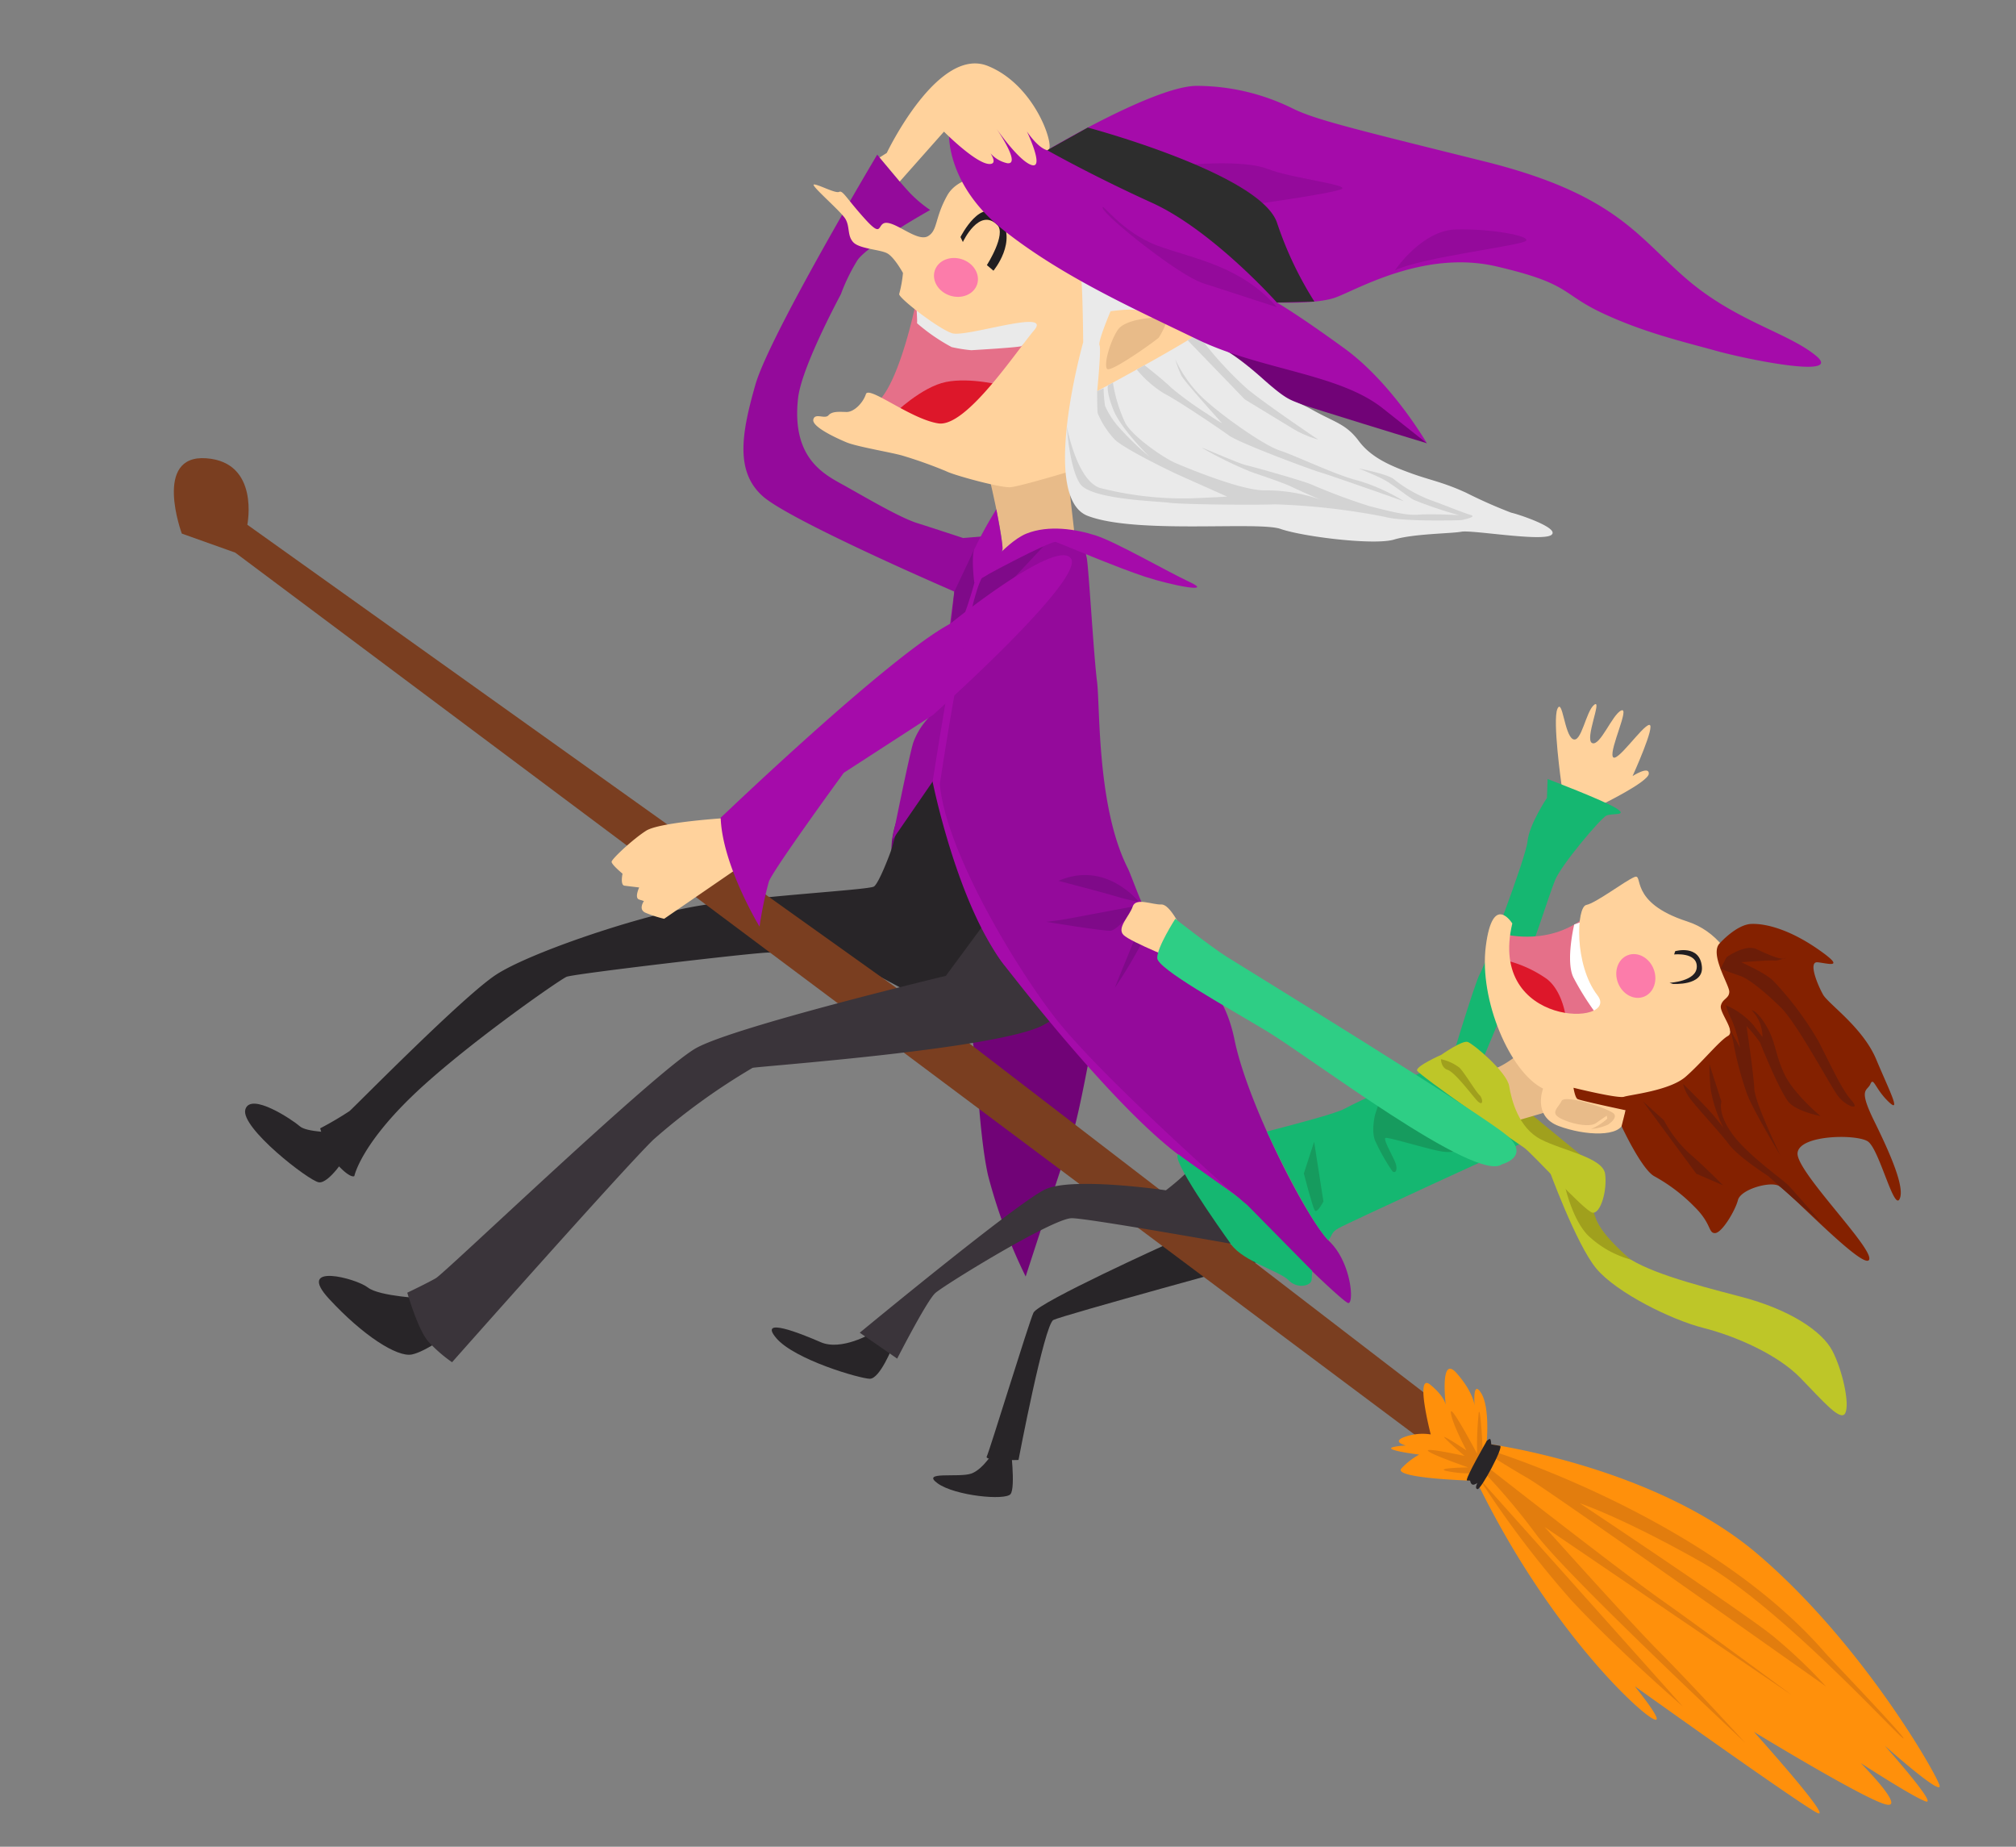<svg xmlns="http://www.w3.org/2000/svg" width="294.945" height="270.131" viewBox="0 0 294.945 270.131">
  <rect x="0" y="0" width="294.945" height="270.131" fill="#808080" stroke="none"/>
  <g id="Group_5430" data-name="Group 5430" transform="matrix(0.951, 0.309, -0.309, 0.951, -335.192, -441.762)">
    <path id="Path_13443" data-name="Path 13443" d="M1204.532,704.755s3.457,4.324,7.284,5.812,10.951,1.118,18.5.665,12.968,1.142,15.256,3.375,4.84,6.592,4.627,8.081-3.615-.638-7.868-2.871-10.952-2.871-15.736-2.552-13.609-.957-17.543-3.4-11.377-12.015-11.377-12.015Z" transform="translate(-474.222 -292.954)" fill="#bec628"/>
    <path id="Path_13444" data-name="Path 13444" d="M1206.451,705.568s2.623,4.8,5.813,6.539a14.74,14.74,0,0,0,7.112,1.468s-4.988-1.988-6.594-4-1.606-2.574-1.606-2.574Z" transform="translate(-480.199 -295.488)" fill="#a0a01d"/>
    <path id="Path_13445" data-name="Path 13445" d="M1174.351,681.124s9.373,3.709,11.282,4.378a1.4,1.4,0,0,1,.845,2.233s-8.4-2.193-11.428-3.305-4.433-1.51-4.433-1.51Z" transform="translate(-455.795 -278.841)" fill="#a0a01d"/>
    <path id="Path_13446" data-name="Path 13446" d="M896.283,868.514s-3.4,3.89-6.7,3.571-9.888-.739-6.379,1.438,13.44,1.858,14.854,1.433,1.733-5.542,1.733-5.542l-4.36-1.745Z" transform="translate(-259.379 -405.883)" fill="#282528"/>
    <path id="Path_13447" data-name="Path 13447" d="M981,900.684s-.693,3.4-2.26,4.572-7.2,1.914-4.226,2.871,10.207-.638,10.633-1.808-2.233-6.8-2.233-6.8Z" transform="translate(-321.664 -427.571)" fill="#282528"/>
    <path id="Path_13448" data-name="Path 13448" d="M1009.467,784.95s-15.45,14.078-15.646,15.741.142,21.337,0,22.115,4.575-.957,4.575-.957-2.538-19.989-1.475-21.052,26.6-17.822,26.6-17.822Z" transform="translate(-335.349 -348.205)" fill="#282528"/>
    <path id="Path_13449" data-name="Path 13449" d="M1140.995,506.353h6.379s5.529-5.316,5.21-6.486-2.151,1.063-2.151,1.063.933-8.293,0-7.868-2.833,7.017-3.637,6.06.153-7.762-.91-6.8-1.3,5.954-2.565,5.848-.572-6.7-1.449-5.423-.027,5.954-1.409,5.742-3.333-5.316-3.527-3.509,3.977,10.327,3.977,10.327Z" transform="translate(-432.853 -150.197)" fill="#ffd29c"/>
    <path id="Path_13450" data-name="Path 13450" d="M1140.379,578.248s-.312-13.755,0-15.2,1.169-18.166.638-20.619.741-6.919.741-6.919l-.759-2.658s8.683.425,10.836.957-.373.851-1.024,1.489-4.022,8.825-4.2,11.27-.069,9.675-.335,10.207-1.92,21.75-1.92,21.75Z" transform="translate(-435.108 -177.861)" fill="#15b771"/>
    <path id="Path_13451" data-name="Path 13451" d="M1156.107,585.217s-2.5,5.943-11.109,6.9c0,0,.535,9.037,6.383,10.951s14.035-4.359,14.035-4.359Z" transform="translate(-438.348 -213.525)" fill="#e57089"/>
    <path id="Path_13452" data-name="Path 13452" d="M1176.251,589.015l-1.411,1.122s.434,5.47,2.264,7.384a39.777,39.777,0,0,0,4.753,3.987l1.116-3.4Z" transform="translate(-458.671 -216.112)" fill="#fff"/>
    <path id="Path_13453" data-name="Path 13453" d="M1161.285,623.388s-1.648-3.828-4.572-4.891a17.7,17.7,0,0,0-6.539-.744,6.077,6.077,0,0,0,3.3,5.21C1156.873,624.823,1161.285,623.388,1161.285,623.388Z" transform="translate(-441.872 -235.652)" fill="#dd172a"/>
    <path id="Path_13454" data-name="Path 13454" d="M1158.139,654.581s-2.243,4.019-4.524,4.657-.973,3.161,1.3,4.292a25.012,25.012,0,0,0,4.716,1.711l6.167-4.2Z" transform="translate(-443.405 -260.764)" fill="#e8bb89"/>
    <path id="Path_13455" data-name="Path 13455" d="M864.913,619.681a12.5,12.5,0,0,0,.212,6.658c1.143,3.31,17.031,18.711,19.006,21.332s5.627,13.639,9.17,19.646a77.853,77.853,0,0,0,9.808,12.373s0-18.223.08-21.811-2.073-18.58-2.073-18.58l-23.205-25.119S865.445,607.081,864.913,619.681Z" transform="translate(-247.359 -231.893)" fill="#710377"/>
    <path id="Path_13456" data-name="Path 13456" d="M634.849,857.755s-3.934,1.276-5.16.744-8.456-2.611-8.35.13,12.029,7.042,13.51,6.805,2.651-4.865,2.651-4.865Z" transform="translate(-81.721 -398.782)" fill="#282528"/>
    <path id="Path_13457" data-name="Path 13457" d="M693.336,918.515s-6.471,1.807-8.491,1.063-11.27-.251-4.891,3.33,12.121,5.07,14.035,4.006,4.785-5.21,4.785-5.21Z" transform="translate(-120.134 -440.51)" fill="#282528"/>
    <path id="Path_13458" data-name="Path 13458" d="M723.242,611.59s.31,8.744.31,9.476-.213,5.2-.744,5.941-16.825,6.937-24.574,11.177-20.4,13.7-24.016,18.168-13.716,24.774-14.248,25.624a48.6,48.6,0,0,1-3.3,3.721s2.126,3.269,4.359,4.453,2.552.651,2.552.651-.518-4.4,4.359-13.609,15.311-22.966,16.161-23.711,25.335-12,26.968-12.487,9.926-3.33,11.309-2.811,15.1,2.811,15.1,2.811,12.546-17.768,10.739-23.108-8.719-13.208-8.719-13.208l-10.659-.235Z" transform="translate(-105.786 -226.619)" fill="#282528"/>
    <path id="Path_13459" data-name="Path 13459" d="M504.744,594.124s-7.655-9.7,0-11.584,8.718,7.391,8.718,7.391l112.876,35.6L728.45,661.745l6.38,8.052L513.037,594.358Z" transform="translate(0 -211.531)" fill="#7a3e20"/>
    <path id="Path_13460" data-name="Path 13460" d="M778.567,651.922s-27,16.538-31.465,21.323-24.773,42.636-25.837,43.806-3.314,3.3-3.314,3.3,3.143,4.678,5.142,5.848A20.983,20.983,0,0,0,727.325,728s15.2-34.908,17.969-40.1a94.293,94.293,0,0,1,10.542-14.443c.622-.426,33.149-13.619,38.469-19.037a18.462,18.462,0,0,0,5.183-12.223L786.7,627.53Z" transform="translate(-147.516 -242.342)" fill="#3a343a"/>
    <path id="Path_13461" data-name="Path 13461" d="M853.476,463.863s5.939,9.518,6.191,11.563l.252,2.046,9.481-6.8-5.656-12.418Z" transform="translate(-239.813 -127.058)" fill="#e8bb89"/>
    <path id="Path_13462" data-name="Path 13462" d="M747.689,355.515s4.891,3.156,6.592,4.023a18.992,18.992,0,0,0,3.277,1.293s-7.105,7.691-7.849,10.278a27.678,27.678,0,0,0-.767,5.458c-.19,1.169-2.157,12.064-1.253,16.437,1.7,8.23,6.555,9.313,9.869,9.941s9.482,2.054,12.352,2.032,7.061,0,7.061,0l3.2-1.335,1.624,3.864,6.431-6.783s3.536-.961,4.053-.789c2.3.766,2.153,1.2,2.756,2.151s5.369,13.226,7.058,16.8c1.565,3.31,5.625,17.478,12.741,24.61.56.562,3.278,4.059,3.877,4.525,8.2,6.379,14.035,6.242,18.713,14.5s18.181,21.723,22.328,23.76,6.379,7.867,5.316,7.717-9.379-4.119-15.96-7.717-6.156-2.206-14.768-5.453-26.113-14.334-32.354-18.307-17.618-21.337-18.15-22.6l-3.075,10.33s-1.458-12.44-1.477-14.567a10.4,10.4,0,0,1,1.043-4.2s-9.2,10.168-9.544,11.917-6.4,15.562-5.767,18.172a56.338,56.338,0,0,1,1.008,6.347s-9.285-11.105-10.144-13.057c0,0,4.777-7.068,6.159-9.022s17.006-28.345,17.006-28.345l-.876-4.669s-26.084-2.435-31-4.62-5.771-7.693-6.032-15.2S747.689,355.515,747.689,355.515Z" transform="translate(-163.308 -57.092)" fill="#940a9b"/>
    <path id="Path_13463" data-name="Path 13463" d="M797.544,405.908s1.3,11.851-1,15.254a3.924,3.924,0,0,0,2.807,2.552c2.233.532,9.995.626,11.164-.485s7.588-21.445,6.505-22.017S797.544,405.908,797.544,405.908Z" transform="translate(-201.04 -88.184)" fill="#e57089"/>
    <path id="Path_13464" data-name="Path 13464" d="M799.684,403.274s1.034,2.552,1.034,2.791a27.559,27.559,0,0,0,5.9,1.754,21.8,21.8,0,0,0,2.871-.452s6.759-2.634,6.842-2.872,4.083-6.565,4.083-6.565Z" transform="translate(-203.179 -85.979)" fill="#eaeaea"/>
    <path id="Path_13465" data-name="Path 13465" d="M819.63,438.431s-4.946.281-8.134,2.073-5.821,6.806-5.821,6.806,7.68.985,9.422,0S819.63,438.431,819.63,438.431Z" transform="translate(-207.26 -113.56)" fill="#dd172a"/>
    <path id="Path_13466" data-name="Path 13466" d="M899.776,373.114l5,3.084s-30.409.638-34.024,0S840.341,363.4,840.341,363.4Z" transform="translate(-230.868 -62.464)" fill="#710377"/>
    <path id="Path_13467" data-name="Path 13467" d="M763.538,346.987s-5.529,1.479-6.273,5.236.27,5.246-.822,6.521-4.589-.319-6.243,0,.28,2.533-3.271.5-4.443-3.054-4.868-2.629-3.19-.106-3.828.107,4.906,2.488,5.917,3.37.994,2.265,2.164,2.9,4.04-.212,5.21,0,3.083,2.02,3.083,2.02a17.914,17.914,0,0,1,.425,3.083c-.106.532,6.988,3.084,9.129,3.084s12.889-8.056,11.29-4.135-5.08,16.648-9.134,17.3-11.391-2.147-11.391-.8-.837,3.049-1.907,3.368-2.027.532-2.346,1.276-2.02.213-1.914,1.276,3.934,1.524,5.635,1.666,6.911-.663,8.506-.685a65.03,65.03,0,0,1,6.7.2c1.276.2,8.081-.122,9.569-.653s12.333-8.187,12.333-8.187,7.974-9.675,8.506-16.587a32.4,32.4,0,0,0-1.914-13.007Z" transform="translate(-161.294 -51.284)" fill="#ffd29c"/>
    <path id="Path_13468" data-name="Path 13468" d="M862.008,349.515s1.081,7.974,1.922,9.782,3.217,8.931,3.217,8.931.921,23.544,8.471,23.946,23.923-6.971,27.432-6.9,13.822-1.948,16.268-3.65,7.655-3.4,9.037-4.147,11.7-2.233,12.653-3.615-5.848-1.382-6.592-1.276a71.131,71.131,0,0,1-7.23-.744c-3.721-.426-5.529-.107-8.506-.213s-6.167-.319-8.719-2.127-4.147-1.488-7.868-2.233-2.764.35-8.4-2.126-7.868-2.476-7.868-2.476l-6.7-5.5Z" transform="translate(-245.624 -53.006)" fill="#eaeaea"/>
    <path id="Path_13469" data-name="Path 13469" d="M885.261,385.713s-.428,4.814,0,5.239,1.748,6.486,1.748,6.486,13.109-13.688,12.115-13.7-2.477-.859-4.823,0a12.423,12.423,0,0,1-5.338.662C888.128,384.318,885.261,385.713,885.261,385.713Z" transform="translate(-261.33 -76.05)" fill="#ffd29c"/>
    <path id="Path_13470" data-name="Path 13470" d="M809.675,369.085s1.051-6.866,4.625-4.447,1.485,7.637,1.485,7.637l-1.166-.478s1.34-5.185-.356-6.054c-3.342-1.712-4.03,3.925-4.03,3.925Z" transform="translate(-209.984 -62.953)" fill="#211e21"/>
    <path id="Path_13471" data-name="Path 13471" d="M1179.057,578.067s-4.36-11.283-13.5-11.269-8.187-4.8-9.357-3.785-4.153,5.341-5.426,6.052.96,8.864,5.638,12.07-13.822,9.586-15.1-6.15c0,0-4.147-3.509-2.658,4.359s9.148,16.48,14.409,17.225c0,0-.268,4.33,3.879,4.5s9.144-1.25,8.825-3.515l-.319-2.265S1182.035,594.971,1179.057,578.067Z" transform="translate(-433.807 -198.308)" fill="#ffd29c"/>
    <path id="Path_13472" data-name="Path 13472" d="M1211.52,570.011s1.466-3.315,3.486-4.059,5.635-.957,10.526.532,1.808,1.489.425,1.808,1.07,3.19,2.236,4.253,7.014,2.765,10.31,6.592,6.061,6.524,3.615,5.335-3.19-2.817-3.3-1.631-1.595,1.08,2.233,5.014,7.337,7.921,7.017,9.7-5.1-6.082-7.017-6.616-9.888,2.176-9.25,4.808,14.992,9.818,14.779,11.594-14.46-5.985-15.949-6.2-5.1,2.233-5,3.828-.744,5.316-1.7,5.635-.877-1.169-4.107-2.764a25.1,25.1,0,0,0-6.951-2.407c-2.126-.464-6.774-5.477-6.774-5.477l-.165-2.4s-6.777.718-7.2.611-1.063-1.382-1.063-1.382,6.7-.48,7.443-1.037,6.06-2.9,7.655-5.555,3.084-6.562,4.04-7.587-2.233-2.832-2.339-3.9.851-1.382.532-2.339S1210.415,571.932,1211.52,570.011Z" transform="translate(-474.222 -200.013)" fill="#842100"/>
    <path id="Path_13473" data-name="Path 13473" d="M976.695,761.312s-28.72,3.911-31.358,4.762-14.759,15.1-15.61,16.587-2.339,10.845-2.339,10.845l-6.379-1.914s16.092-25.336,19.351-28.348,16.81-5.307,16.81-5.307a33.526,33.526,0,0,0,2.328-3.877C959.751,753.248,976.695,761.312,976.695,761.312Z" transform="translate(-285.804 -328.473)" fill="#3a343a"/>
    <path id="Path_13474" data-name="Path 13474" d="M1222.675,588.342s3.1-2.106,4.418.958c1.124,2.617-3.262,3.7-3.262,3.7h-.519s3.71-1.4,3.07-3.473-3.708-.678-3.708-.678Z" transform="translate(-491.248 -215.173)" fill="#211e21"/>
    <path id="Path_13475" data-name="Path 13475" d="M1182.267,812.608s24.242-4.532,42.742,3.123,34.609,22.328,35.725,23.923-9.41-3.031-9.41-3.031,10.1,5.9,8.242,5.9-10.794-2.392-10.794-2.392,9.006,4.625,5.061,4.625-21.333-4.142-21.333-4.142,15.315,8.847,12.444,8.408-31.1-9.37-31.1-9.37,7.177,4.626,3.509,3.589-19.231-8.78-34.814-25c0,0-11.969,3.552-10.985,1.638a10.406,10.406,0,0,1,1.828-2.7s-5.825,1.131-3.734,0,2.758-.789,2.758-.789-3.645.615-2.076-.821a7.718,7.718,0,0,1,3.75-1.723s-5.113-8.006-2.291-6.89,3.14,2.315,3.14,2.315-3.349-7.106,0-5.109,3.987,3.788,3.987,3.788-1.595-3.735.319-2.125S1182.267,812.608,1182.267,812.608Z" transform="translate(-454.827 -362.394)" fill="#ff900b"/>
    <path id="Path_13476" data-name="Path 13476" d="M759.965,666.292s-9.074,3.58-10.563,5.387-3.509,5.487-3.4,5.88,2.06,1.164,2.06,1.164.173,1.7.811,1.581,2.127-.416,2.127-.416-.213,1.679.531,1.679h.745s-.451,1.4.708,1.548a17.258,17.258,0,0,0,2.907,0l9.463-12.327Z" transform="translate(-166.616 -268.74)" fill="#ffd29c"/>
    <path id="Path_13477" data-name="Path 13477" d="M895.407,387.181s-4.147,1.475-4.7,3.429-.4,5.488.279,5.894,5.5-6.133,5.781-6.691a11.4,11.4,0,0,0,.359-2.632Z" transform="translate(-264.935 -78.658)" fill="#e8bb89"/>
    <path id="Path_13478" data-name="Path 13478" d="M910.237,402.556a19.261,19.261,0,0,0,4.831,3.748c2.944,1.595,11.118,4.2,13.789,4.213s8.931.89,12.28.651a27,27,0,0,1,7.336.8s-11-.279-12.958-.239-12.639-.439-14.354-1-8.812-2.592-10.925-2.911a16.1,16.1,0,0,1-4.889-2.1l.885-.951s3.047,1.1,4.762,1.933a47.362,47.362,0,0,0,6.14,1.994,25.341,25.341,0,0,0,2.512.638s-7.1-4.067-7.815-4.785A17.7,17.7,0,0,1,910.237,402.556Z" transform="translate(-275.14 -89.128)" fill="#d3d3d3"/>
    <path id="Path_13479" data-name="Path 13479" d="M887.352,421.563a21.8,21.8,0,0,0,3.586,5.1c1.794,1.595,6.95,3.11,8.858,3.27s10.64.877,13.79-.319a23.929,23.929,0,0,1,7.855-1.156c.359.04-3.429-.319-4.505-.478s-4.027-.2-6.3-.239a57.7,57.7,0,0,1-7.895-1.116c-.558-.16,5.542.518,6.978.4s7.855-.359,9.689-.279a87.086,87.086,0,0,0,9.29.4c2.99-.2,5.462-.319,7.177-1.037s5.622-1.754,5.622-1.754a60.309,60.309,0,0,1-6.977-.08c-1.356-.279-3.748-1.276-5.383-1.515s-3.708-.359-3.708-.359,4.466-.6,5.542-.04a19.867,19.867,0,0,0,6.34,1.2c2.273.08,4.7.279,5.781.239s-.8,1-1,1.116-8.214,2.951-10.845,3.03a99.2,99.2,0,0,0-15.862,3.23c-2.519.957-12.806,4.187-14.72,4.545s-11.12,3.11-13.315,1.4-4.428-7.364-4.428-7.364,3.828,7.085,7.417,7.045a49.2,49.2,0,0,0,13.118-2.671c3.349-1.236,4.944-1.874,4.944-1.874s-5.7-.6-7.536-.8-9.219-1.236-10.79-2.113a13.033,13.033,0,0,1-3.444-2.814c-.239-.415-1.085-3.06-1.085-3.06l.766-.7a18.56,18.56,0,0,0,1,2.392,12.222,12.222,0,0,0,3.19,2.512,40.609,40.609,0,0,0,5.3,2.552s-5.2-2.552-7.127-4.864-1.885-3.193-1.885-3.193Z" transform="translate(-259.868 -102.073)" fill="#d3d3d3"/>
    <path id="Path_13480" data-name="Path 13480" d="M923.451,391.12l10.6,5.632s6.14,1.461,8.134,1.927a15.21,15.21,0,0,0,3.907.346s-8.533-2.431-12.041-3.787a52.916,52.916,0,0,1-8.23-4.544l-1.808-.231Z" transform="translate(-287.468 -80.892)" fill="#d3d3d3"/>
    <path id="Path_13481" data-name="Path 13481" d="M867.6,502.8s-6.55,14-6.71,14.4a32.587,32.587,0,0,1-2.127,2.711l-1.52-6.778.855-6.7,3.933.155Z" transform="translate(-242.379 -157.397)" fill="#7f0a89"/>
    <path id="Path_13482" data-name="Path 13482" d="M810.531,518.327s10.888-16.77,13.846-14.547-12.131,28.034-12.131,28.034l-9.79,12.067s-5.434,16.625-5.5,18.5a53.054,53.054,0,0,0,.737,6.694s-7.951-6.832-10.325-13.382C787.366,555.693,803.535,525.548,810.531,518.327Z" transform="translate(-194.791 -157.926)" fill="#a50baa"/>
    <path id="Path_13483" data-name="Path 13483" d="M864.675,502.722s2.373-6.96,5.054-9.182,6.668-2.86,9.778-2.86,11.324,1.754,15.151,2.233-2.153,1.276-6.459,1.276-13.317-.8-14.035-.8S864.834,502.244,864.675,502.722Z" transform="translate(-247.44 -149.144)" fill="#a50baa"/>
    <path id="Path_13484" data-name="Path 13484" d="M861.44,504.532s-1.515-3.19-1.515-4.545a58.9,58.9,0,0,1,1.267-6.648s2.405,4.361,2.636,5.173-.933,4.355-.933,4.355Z" transform="translate(-244.205 -150.954)" fill="#a50baa"/>
    <path id="Path_13485" data-name="Path 13485" d="M943.675,641.374s7.576-.449,8.852-.449,3.3-.25,3.3-.25S949.337,636.321,943.675,641.374Z" transform="translate(-301.241 -250.106)" fill="#7f0a89"/>
    <path id="Path_13486" data-name="Path 13486" d="M955.541,646.812s-7.659,4.193-8.7,4.751-2.613,1.276-2.613,1.276,8.453-1.276,9.361-1.675,2.612-4.575,2.612-4.575Z" transform="translate(-301.621 -255.321)" fill="#7f0a89"/>
    <path id="Path_13487" data-name="Path 13487" d="M983.983,659.867s-.558,7.177-.558,7.735a68.9,68.9,0,0,0,1.754-7.735c0-.8-1.276-.4-1.276-.4Z" transform="translate(-328.312 -264.025)" fill="#7f0a89"/>
    <path id="Path_13488" data-name="Path 13488" d="M864.649,525.868a53.118,53.118,0,0,1,0,6.379c-.239,2.153,3.2,23.606,3.2,23.606s8.915,15.892,18.25,22.259,24.594,15.947,33.528,18.741l8.934,2.794s-24.514-10.623-33.286-16.684-22.727-18.58-26.315-27.113c0,0-4.439-26.509-3.455-30.6Z" transform="translate(-247.415 -172.688)" fill="#a50baa"/>
    <path id="Path_13489" data-name="Path 13489" d="M790.008,292.217s1.808,7.241,12.015,11.029,21.584,5.006,31.791,6.417,21.231-1.672,28.956,1.2l7.726,2.871s-7.549-6.8-15.736-9.463-11.483-3.332-11.483-3.332,5.21-1.453,7.655-3.154,10.1-10.845,21.265-11.8,10.1.85,16.8,1.7,12.759.319,17.65.106,19-1.88,14.035-3.828-12.653-1.169-21.371-4.785-13.681-8.66-33.581-7.254-25.429,1.832-29.044,1.3a31.746,31.746,0,0,0-14.288,1.169c-5.808,1.808-17.969,15.736-17.969,15.736l-1.766-1.595s-4.785-3.3-6.592-2.552S790.008,292.217,790.008,292.217Z" transform="translate(-196.59 0)" fill="#a50baa"/>
    <path id="Path_13490" data-name="Path 13490" d="M774.036,301.155c-7.868-.531-10.124,16.676-10.124,16.676l-.792.951,3.89,2.435,3.9-8.94s5.84,3.012,7.764,2.453c.893-.259.438-.912-.305-1.536a4.545,4.545,0,0,0,2.774.614c2.1-.4-3.069-4.32-3.069-4.32s4.678,3.576,6.592,3.47-2.233-4.466-2.233-4.466,2.233,1.808,3.68,1.7S781.9,301.687,774.036,301.155Z" transform="translate(-178.279 -20.064)" fill="#ffd29c"/>
    <path id="Path_13491" data-name="Path 13491" d="M896.185,352.454h-11.4c-3.748,0-16.507-4.829-17.3-5.883s3.668,2.507,9.33,2.72S889.247,348.308,896.185,352.454Z" transform="translate(-249.286 -50.869)" fill="#940a9b"/>
    <path id="Path_13492" data-name="Path 13492" d="M1003.925,310.4s1.914-6.756,6.619-8.43,10.686-2.5,10.287-1.607S1007.129,307.328,1003.925,310.4Z" transform="translate(-342.273 -19.288)" fill="#940a9b"/>
    <path id="Path_13493" data-name="Path 13493" d="M897.675,307.774s7.815-3.389,11.563-3.15,12.121-1.515,11.244-.558-12.72,6.7-12.72,6.7Z" transform="translate(-269.914 -21.858)" fill="#940a9b"/>
    <path id="Path_13494" data-name="Path 13494" d="M874.062,329.381s-12.227-7.141-21.9-8.231-16.946-2.579-16.946-2.579l4.623-4.988s26.039-1.392,30.612,4.669a52.485,52.485,0,0,0,8.787,9.3Z" transform="translate(-227.376 -28.442)" fill="#2d2d2d"/>
    <ellipse id="Ellipse_1799" data-name="Ellipse 1799" cx="3.258" cy="2.797" rx="3.258" ry="2.797" transform="translate(597.63 309.156)" fill="#fc7caa"/>
    <ellipse id="Ellipse_1800" data-name="Ellipse 1800" cx="2.797" cy="3.258" rx="2.797" ry="3.258" transform="translate(722.842 377.638) rotate(-39.136)" fill="#fc7caa"/>
    <g id="Group_3832" data-name="Group 3832" transform="translate(671.399 400.661)">
      <path id="Path_13495" data-name="Path 13495" d="M1070.109,692.1s9.611,10.34,13.477,12.358c.335-.981.031-1.218.844-2.128,1.063-1.188,21.349-19.835,21.349-19.835-.979-2.843-15.927-6.454-15.927-6.454s-8.08,7.382-9.994,9.4c-.886.935-5.232,3.782-9.75,6.656Z" transform="translate(-1058.745 -676.037)" fill="#15b771"/>
      <path id="Path_13496" data-name="Path 13496" d="M1045.25,752.357c-.643-.382-9.436-3.018-10.692-3.477-1.049.861,9.023,8.389,11.468,10.178s7.975,1.507,9.569,2.358,3.3-.212,3.19-1.008c-.038-.284-.2-.766-.334-1.36l-12-6.218Z" transform="translate(-1034.482 -725.645)" fill="#15b771"/>
    </g>
    <path id="Path_13497" data-name="Path 13497" d="M1129.58,661.825s2.226-2.977,3.08-2.977,6.81,2.407,7.765,4.253,3.19,5.394,6.805,5.993,9.463-.3,10.526,1.906,1.169,5.771,0,5.954-11.26-5.631-12.491-5.954-17.918-5.347-18.343-5.879S1129.58,661.825,1129.58,661.825Z" transform="translate(-426.01 -263.67)" fill="#bec628"/>
    <path id="Path_13498" data-name="Path 13498" d="M1245.261,579.656s1.994-2.723,3.828-2.484,3.907.449,4.386-.015-.9.732-1.449.812-4.213,1.618-4.452,1.686,3.748.361,5.343,1.211a47.436,47.436,0,0,1,8.851,6.246c2.632,2.578,5.423,5.688,7.336,6.8s-.479,1.116-2.073,0-8.911-8.214-11.952-9.729-5.831-2.552-7.107-2.552-3.022-.1-3.022-.1Z" transform="translate(-506.418 -207.964)" fill="#6b1d08"/>
    <path id="Path_13499" data-name="Path 13499" d="M1256.253,604.772s.718-.279,2.791,1.556,2.472,3.589,4.7,5.9,6.858,4.147,6.858,4.147-3.269.4-4.864-.4-6.539-6.682-6.858-7.089a18.782,18.782,0,0,0-2.631-1.683s3.21,6.459,3.917,8.373,6.609,8.054,6.609,8.054-5.981-5.143-7.5-7.157a49.355,49.355,0,0,1-3.828-5.859,16.8,16.8,0,0,0-1.432-2.3l2.309,2.19a23.064,23.064,0,0,0-2.309-3.38,13.484,13.484,0,0,1-1.6-1.893,11.168,11.168,0,0,1,4.692,1.494l1.848,1.276A5.526,5.526,0,0,0,1256.253,604.772Z" transform="translate(-511.508 -226.833)" fill="#6b1d08"/>
    <path id="Path_13500" data-name="Path 13500" d="M1251.082,639s-.08,1.754,2.95,3.987,9.091,4.055,10.207,4.659,6.459,3.816,6.459,3.816l-9.809-4.248s-4.944-1.276-6.858-2.632-6.937-4.067-7.895-4.944a5.2,5.2,0,0,1-1.188-1.385s4.378,2.182,5.973,3.219l1.595,1.037a19.6,19.6,0,0,1-3.509-4.785,30.617,30.617,0,0,1-1.276-3.377Z" transform="translate(-506.418 -246.982)" fill="#6b1d08"/>
    <path id="Path_13501" data-name="Path 13501" d="M1233.649,661.606a18.344,18.344,0,0,0,5.024,3.463c2.631,1.083,6.15,2.917,6.15,2.917l-4.236-.4-10.7-7.655Z" transform="translate(-496.161 -264.408)" fill="#6b1d08"/>
    <path id="Path_13502" data-name="Path 13502" d="M1114.925,699.765s.16,2.674,1.356,3.809a28.722,28.722,0,0,0,3.612,3.288c.614.239.662-.558,0-1.356s-2.711-2.632-2.484-2.951,7.4-.369,8.839-.753a5.219,5.219,0,0,0,1.994-.878l-13.317-2.994Z" transform="translate(-417.867 -290.287)" fill="#169b5e"/>
    <path id="Path_13503" data-name="Path 13503" d="M1092.175,724.783v4.263s2.711,4.271,3.19,4.648.8-1.634.8-1.634l-3.987-7.878Z" transform="translate(-402.374 -308.164)" fill="#169b5e"/>
    <path id="Path_13504" data-name="Path 13504" d="M986.428,644.881s-2.847-3.126-4.078-2.661-3.891.13-3.893,1.584-1.293,3.691,0,4.365,9.247,1.174,9.247,1.174Z" transform="translate(-324.537 -252.314)" fill="#ffd29c"/>
    <path id="Path_13505" data-name="Path 13505" d="M1054.711,665.96s3.459-2.207-.236-4.049-44.8-11.675-47.525-12.383-8.8-2.939-8.8-2.939-1.267,4.795-.744,6.276,11.524,3.588,18.627,5.237S1052.049,669.831,1054.711,665.96Z" transform="translate(-337.747 -255.321)" fill="#2ece85"/>
    <path id="Path_13506" data-name="Path 13506" d="M1201,670.53s1.037-1.236.4-1.754-7.749-.608-7.921.553-1.13,2.2.7,2.477,4.426-.052,5.1-.963,1.156-1.514,1.156-1.514l.2.4a8.258,8.258,0,0,1-1.794,2.17A7.43,7.43,0,0,0,1201,670.53Z" transform="translate(-471.091 -270.182)" fill="#e8bb89"/>
    <path id="Path_13507" data-name="Path 13507" d="M1135.8,670.108a6.663,6.663,0,0,1,2.99.354c1.01.55,3.3,2.57,3.987,2.889s1.223,1.7-.319.744-4.211-2.794-5.242-2.806S1135.8,670.108,1135.8,670.108Z" transform="translate(-432.084 -271.316)" fill="#a0a01d"/>
    <path id="Path_13508" data-name="Path 13508" d="M1193.441,824.5s-2.552-6.8-2.552-5.848a46.833,46.833,0,0,0,1.648,5.848s-6.06-5.9-5.529-4.572,3.881,4.572,3.881,4.572-4.519-1.276-3.562-.744,3.562,1.595,3.562,1.595-5.954.585-5.316.957,6.326.479,6.326.479-4.519,1.542-2.977,1.489a15.555,15.555,0,0,0,3.668-.8Z" transform="translate(-465.948 -372.438)" fill="#e27d0e"/>
    <path id="Path_13509" data-name="Path 13509" d="M1214.341,833.786s32.961-.41,55.289,13.052c1.116.673,15.63,8.444,14.673,8.338s-22.966-12.753-36.151-15.414-19.457-2.661-19.457-2.661,27.775,7.779,32.867,9.737a76.574,76.574,0,0,1,9.663,4.617s-47.1-14.67-50.823-15.469-6.061-1.437-6.061-1.437Z" transform="translate(-485.572 -382.807)" fill="#e27d0e"/>
    <path id="Path_13510" data-name="Path 13510" d="M1211.739,840.686s23.477,8.575,30.813,10.852,22.594,7.381,22.594,7.381L1223.1,846.692s16.267,9.463,21.69,12.227,15.949,8.719,15.949,8.719-32-14.992-38.383-19.457a95.391,95.391,0,0,0-10.612-6.592Z" transform="translate(-483.8 -387.507)" fill="#e27d0e"/>
    <path id="Path_13511" data-name="Path 13511" d="M1211.739,847.515a146.225,146.225,0,0,0,18.48,12.865c8.825,4.891,20.2,9.675,20.2,9.675Z" transform="translate(-483.8 -392.158)" fill="#e27d0e"/>
    <path id="Path_13512" data-name="Path 13512" d="M1207.676,829.268s-1.382,6.519-.953,6.4l.43-.121s.219.456.523.441.594-.458.594-.458-.194.932.3.868,1.781-7.141,1.165-7.05-1.281.2-1.281.2-.256-.694-.416-.694S1207.676,829.268,1207.676,829.268Z" transform="translate(-480.328 -379.445)" fill="#282528"/>
  </g>
</svg>
